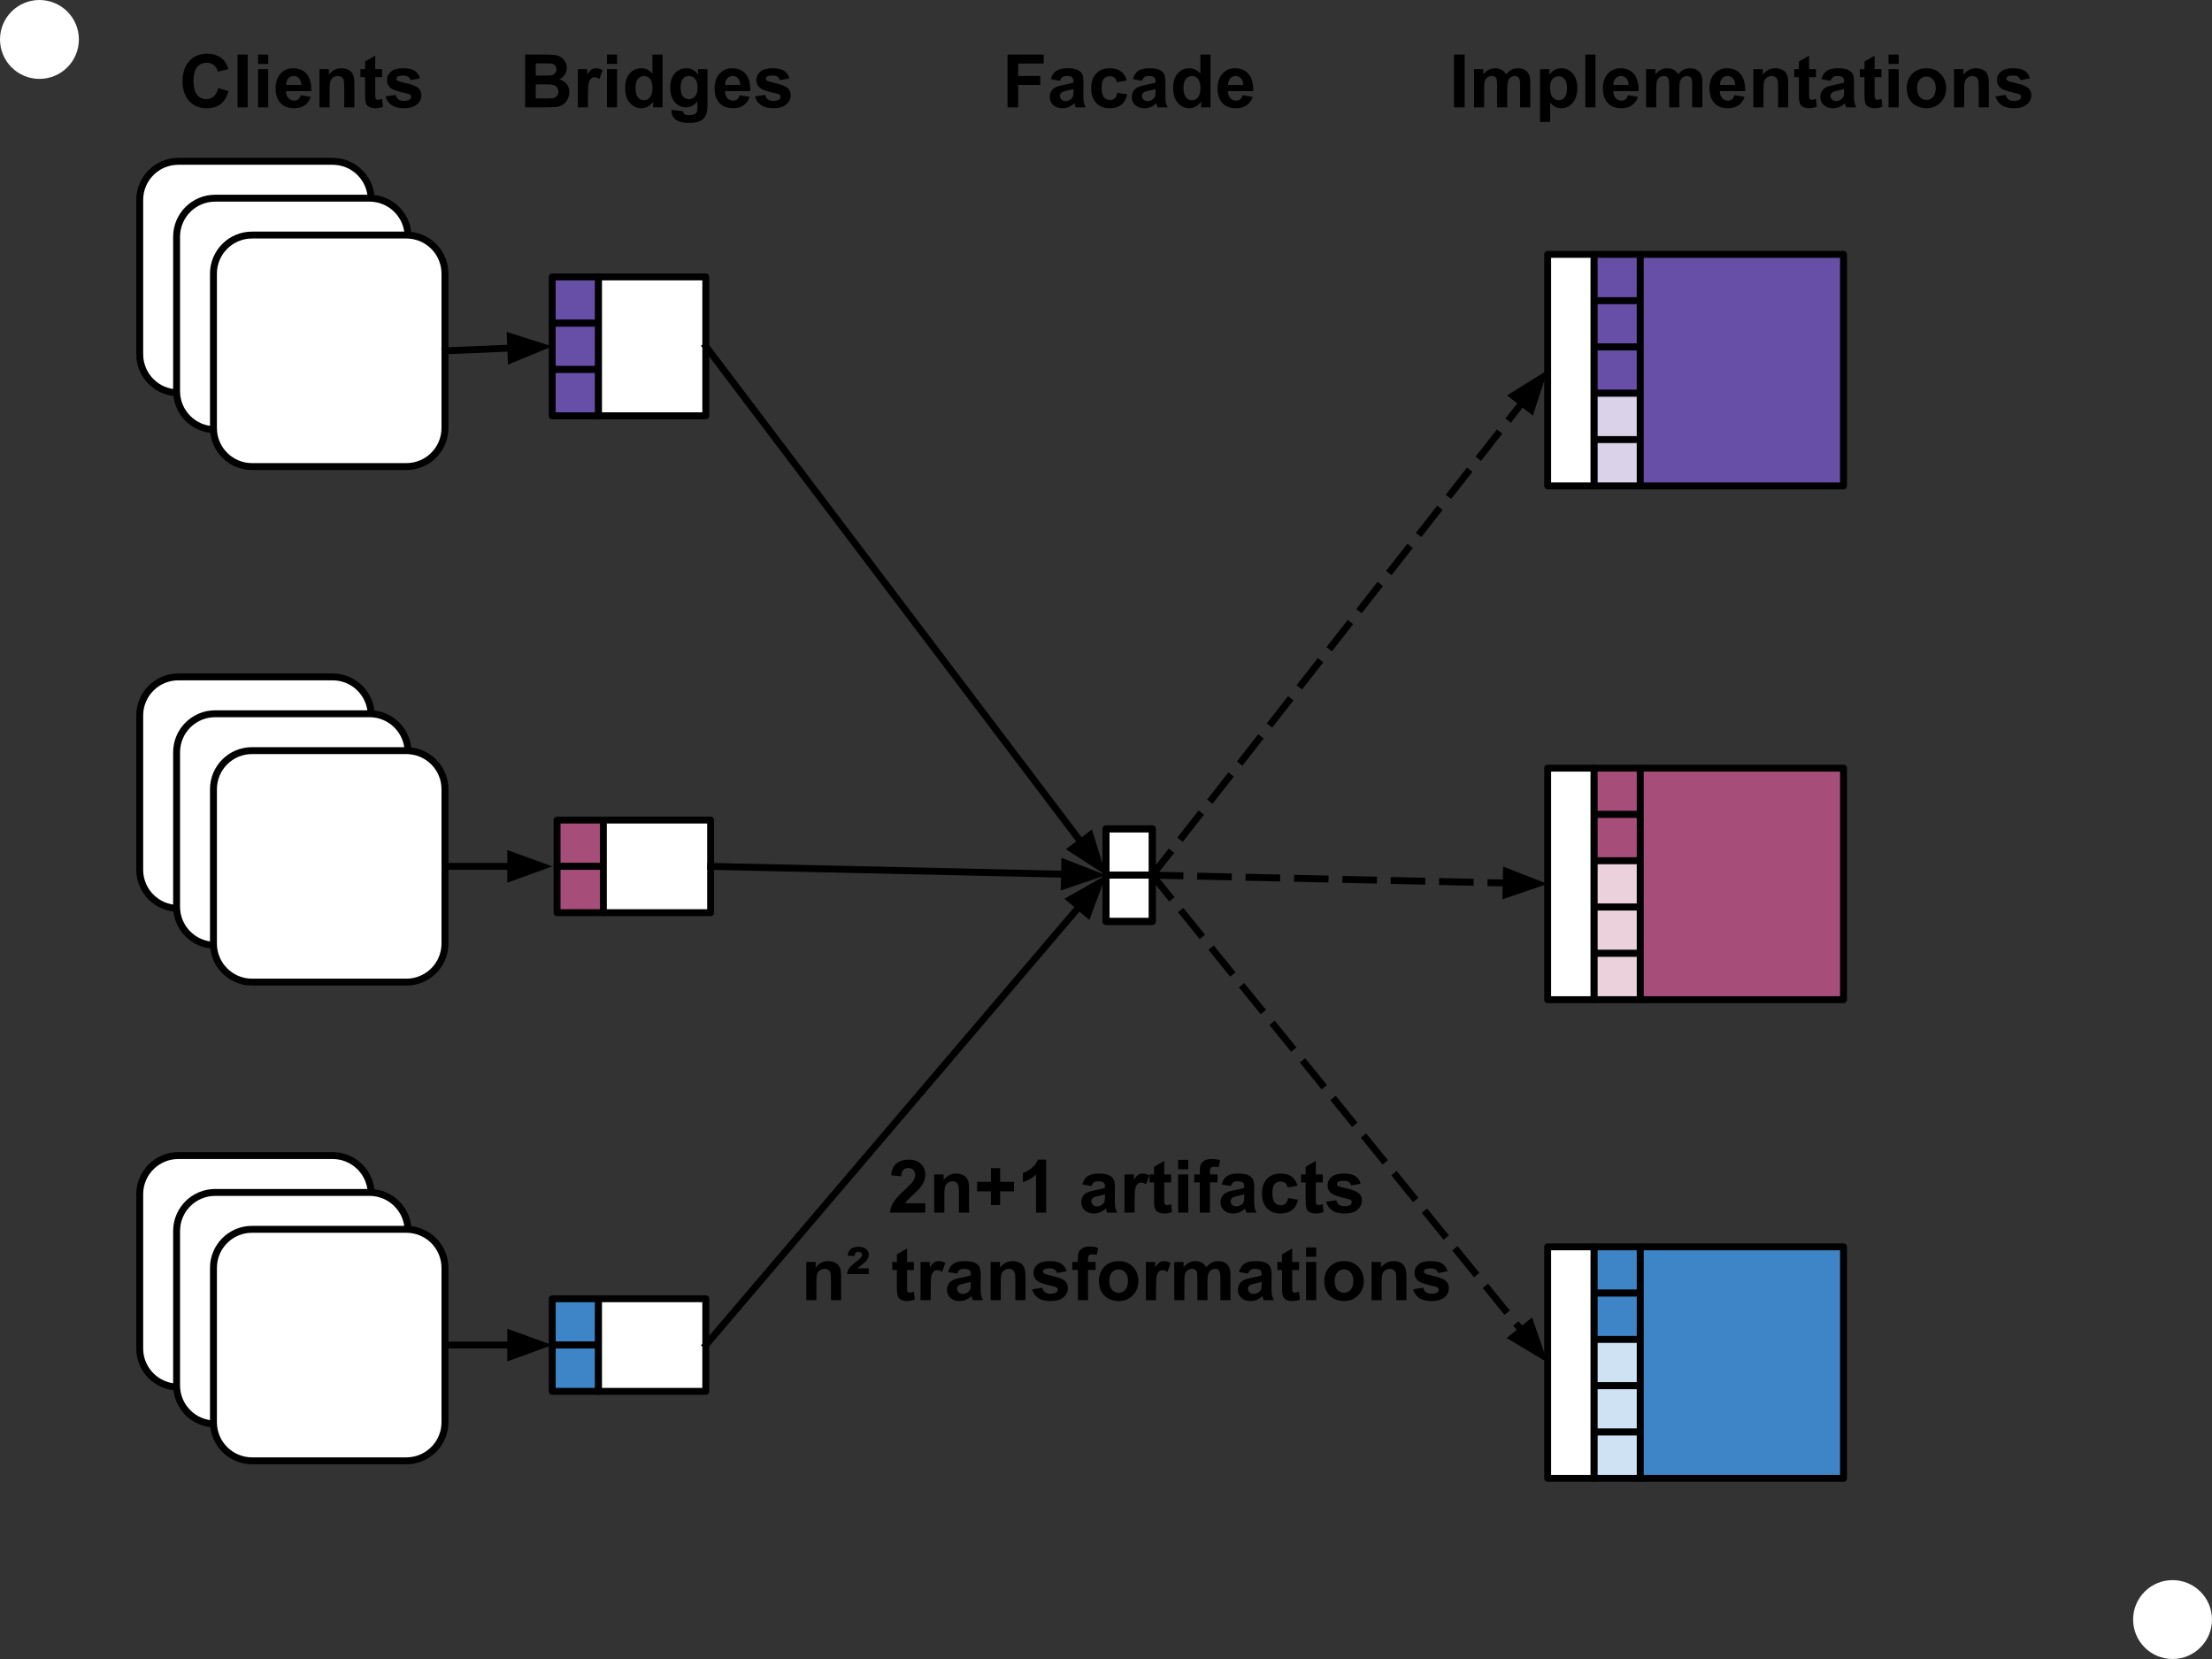 <svg version="1.1" viewBox="0.0 0.0 960.0 720.0" fill="none" stroke="none" stroke-linecap="square" stroke-miterlimit="10" xmlns:xlink="http://www.w3.org/1999/xlink" xmlns="http://www.w3.org/2000/svg"><rect x="0.0" y="0.0" width="960.0" height="720.0" fill="#333333" stroke="none"/><clipPath id="p.0"><path d="m0 0l960.0 0l0 720.0l-960.0 0l0 -720.0z" clip-rule="nonzero"/></clipPath><g clip-path="url(#p.0)"><path fill="#000000" fill-opacity="0.0" d="m0 0l960.0 0l0 720.0l-960.0 0z" fill-rule="evenodd"/><path fill="#ffffff" d="m60.639 86.759l0 0c0 -9.248 7.497 -16.746 16.746 -16.746l66.981 0l0 0c4.441 0 8.701 1.764 11.841 4.905c3.14 3.14 4.905 7.4 4.905 11.841l0 66.981c0 9.248 -7.497 16.746 -16.746 16.746l-66.981 0c-9.248 0 -16.746 -7.497 -16.746 -16.746z" fill-rule="evenodd"/><path stroke="#000000" stroke-width="3.0" stroke-linejoin="round" stroke-linecap="butt" d="m60.639 86.759l0 0c0 -9.248 7.497 -16.746 16.746 -16.746l66.981 0l0 0c4.441 0 8.701 1.764 11.841 4.905c3.14 3.14 4.905 7.4 4.905 11.841l0 66.981c0 9.248 -7.497 16.746 -16.746 16.746l-66.981 0c-9.248 0 -16.746 -7.497 -16.746 -16.746z" fill-rule="evenodd"/><path fill="#ffffff" d="m0 17.118l0 0c0 -9.454 7.664 -17.118 17.118 -17.118l0 0c4.54 0 8.894 1.804 12.104 5.014c3.21 3.21 5.014 7.564 5.014 12.104l0 0c0 9.454 -7.664 17.118 -17.118 17.118l0 0c-9.454 0 -17.118 -7.664 -17.118 -17.118z" fill-rule="evenodd"/><path fill="#ffffff" d="m925.764 702.882l0 0c0 -9.454 7.664 -17.118 17.118 -17.118l0 0c4.54 0 8.894 1.803 12.104 5.014c3.21 3.21 5.014 7.564 5.014 12.104l0 0c0 9.454 -7.664 17.118 -17.118 17.118l0 0c-9.454 0 -17.118 -7.664 -17.118 -17.118z" fill-rule="evenodd"/><path fill="#ffffff" d="m76.639 102.759l0 0c0 -9.248 7.497 -16.746 16.746 -16.746l66.981 0l0 0c4.441 0 8.701 1.764 11.841 4.905c3.14 3.14 4.905 7.4 4.905 11.841l0 66.981c0 9.248 -7.497 16.746 -16.746 16.746l-66.981 0c-9.248 0 -16.746 -7.497 -16.746 -16.746z" fill-rule="evenodd"/><path stroke="#000000" stroke-width="3.0" stroke-linejoin="round" stroke-linecap="butt" d="m76.639 102.759l0 0c0 -9.248 7.497 -16.746 16.746 -16.746l66.981 0l0 0c4.441 0 8.701 1.764 11.841 4.905c3.14 3.14 4.905 7.4 4.905 11.841l0 66.981c0 9.248 -7.497 16.746 -16.746 16.746l-66.981 0c-9.248 0 -16.746 -7.497 -16.746 -16.746z" fill-rule="evenodd"/><path fill="#ffffff" d="m92.639 118.759l0 0c0 -9.248 7.497 -16.746 16.746 -16.746l66.981 0l0 0c4.441 0 8.701 1.764 11.841 4.905c3.14 3.14 4.905 7.4 4.905 11.841l0 66.981c0 9.248 -7.497 16.746 -16.746 16.746l-66.981 0c-9.248 0 -16.746 -7.497 -16.746 -16.746z" fill-rule="evenodd"/><path stroke="#000000" stroke-width="3.0" stroke-linejoin="round" stroke-linecap="butt" d="m92.639 118.759l0 0c0 -9.248 7.497 -16.746 16.746 -16.746l66.981 0l0 0c4.441 0 8.701 1.764 11.841 4.905c3.14 3.14 4.905 7.4 4.905 11.841l0 66.981c0 9.248 -7.497 16.746 -16.746 16.746l-66.981 0c-9.248 0 -16.746 -7.497 -16.746 -16.746z" fill-rule="evenodd"/><path fill="#ffffff" d="m60.639 310.51l0 0c0 -9.248 7.497 -16.746 16.746 -16.746l66.981 0l0 0c4.441 0 8.701 1.764 11.841 4.905c3.14 3.14 4.905 7.4 4.905 11.841l0 66.981c0 9.248 -7.497 16.746 -16.746 16.746l-66.981 0c-9.248 0 -16.746 -7.497 -16.746 -16.746z" fill-rule="evenodd"/><path stroke="#000000" stroke-width="3.0" stroke-linejoin="round" stroke-linecap="butt" d="m60.639 310.51l0 0c0 -9.248 7.497 -16.746 16.746 -16.746l66.981 0l0 0c4.441 0 8.701 1.764 11.841 4.905c3.14 3.14 4.905 7.4 4.905 11.841l0 66.981c0 9.248 -7.497 16.746 -16.746 16.746l-66.981 0c-9.248 0 -16.746 -7.497 -16.746 -16.746z" fill-rule="evenodd"/><path fill="#ffffff" d="m76.639 326.51l0 0c0 -9.248 7.497 -16.746 16.746 -16.746l66.981 0l0 0c4.441 0 8.701 1.764 11.841 4.905c3.14 3.14 4.905 7.4 4.905 11.841l0 66.981c0 9.248 -7.497 16.746 -16.746 16.746l-66.981 0c-9.248 0 -16.746 -7.497 -16.746 -16.746z" fill-rule="evenodd"/><path stroke="#000000" stroke-width="3.0" stroke-linejoin="round" stroke-linecap="butt" d="m76.639 326.51l0 0c0 -9.248 7.497 -16.746 16.746 -16.746l66.981 0l0 0c4.441 0 8.701 1.764 11.841 4.905c3.14 3.14 4.905 7.4 4.905 11.841l0 66.981c0 9.248 -7.497 16.746 -16.746 16.746l-66.981 0c-9.248 0 -16.746 -7.497 -16.746 -16.746z" fill-rule="evenodd"/><path fill="#ffffff" d="m92.639 342.51l0 0c0 -9.248 7.497 -16.746 16.746 -16.746l66.981 0l0 0c4.441 0 8.701 1.764 11.841 4.905c3.14 3.14 4.905 7.4 4.905 11.841l0 66.981c0 9.248 -7.497 16.746 -16.746 16.746l-66.981 0c-9.248 0 -16.746 -7.497 -16.746 -16.746z" fill-rule="evenodd"/><path stroke="#000000" stroke-width="3.0" stroke-linejoin="round" stroke-linecap="butt" d="m92.639 342.51l0 0c0 -9.248 7.497 -16.746 16.746 -16.746l66.981 0l0 0c4.441 0 8.701 1.764 11.841 4.905c3.14 3.14 4.905 7.4 4.905 11.841l0 66.981c0 9.248 -7.497 16.746 -16.746 16.746l-66.981 0c-9.248 0 -16.746 -7.497 -16.746 -16.746z" fill-rule="evenodd"/><path fill="#ffffff" d="m60.639 518.26l0 0c0 -9.248 7.497 -16.746 16.746 -16.746l66.981 0l0 0c4.441 0 8.701 1.764 11.841 4.905c3.14 3.14 4.905 7.4 4.905 11.841l0 66.981c0 9.248 -7.497 16.746 -16.746 16.746l-66.981 0c-9.248 0 -16.746 -7.497 -16.746 -16.746z" fill-rule="evenodd"/><path stroke="#000000" stroke-width="3.0" stroke-linejoin="round" stroke-linecap="butt" d="m60.639 518.26l0 0c0 -9.248 7.497 -16.746 16.746 -16.746l66.981 0l0 0c4.441 0 8.701 1.764 11.841 4.905c3.14 3.14 4.905 7.4 4.905 11.841l0 66.981c0 9.248 -7.497 16.746 -16.746 16.746l-66.981 0c-9.248 0 -16.746 -7.497 -16.746 -16.746z" fill-rule="evenodd"/><path fill="#ffffff" d="m76.639 534.26l0 0c0 -9.248 7.497 -16.746 16.746 -16.746l66.981 0l0 0c4.441 0 8.701 1.764 11.841 4.905c3.14 3.14 4.905 7.4 4.905 11.841l0 66.981c0 9.248 -7.497 16.746 -16.746 16.746l-66.981 0c-9.248 0 -16.746 -7.497 -16.746 -16.746z" fill-rule="evenodd"/><path stroke="#000000" stroke-width="3.0" stroke-linejoin="round" stroke-linecap="butt" d="m76.639 534.26l0 0c0 -9.248 7.497 -16.746 16.746 -16.746l66.981 0l0 0c4.441 0 8.701 1.764 11.841 4.905c3.14 3.14 4.905 7.4 4.905 11.841l0 66.981c0 9.248 -7.497 16.746 -16.746 16.746l-66.981 0c-9.248 0 -16.746 -7.497 -16.746 -16.746z" fill-rule="evenodd"/><path fill="#ffffff" d="m92.639 550.26l0 0c0 -9.248 7.497 -16.746 16.746 -16.746l66.981 0l0 0c4.441 0 8.701 1.764 11.841 4.905c3.14 3.14 4.905 7.4 4.905 11.841l0 66.981c0 9.248 -7.497 16.746 -16.746 16.746l-66.981 0c-9.248 0 -16.746 -7.497 -16.746 -16.746z" fill-rule="evenodd"/><path stroke="#000000" stroke-width="3.0" stroke-linejoin="round" stroke-linecap="butt" d="m92.639 550.26l0 0c0 -9.248 7.497 -16.746 16.746 -16.746l66.981 0l0 0c4.441 0 8.701 1.764 11.841 4.905c3.14 3.14 4.905 7.4 4.905 11.841l0 66.981c0 9.248 -7.497 16.746 -16.746 16.746l-66.981 0c-9.248 0 -16.746 -7.497 -16.746 -16.746z" fill-rule="evenodd"/><path fill="#3d85c6" d="m239.664 563.656l20.094 0l0 20.094l-20.094 0z" fill-rule="evenodd"/><path stroke="#000000" stroke-width="3.0" stroke-linejoin="round" stroke-linecap="butt" d="m239.664 563.656l20.094 0l0 20.094l-20.094 0z" fill-rule="evenodd"/><path fill="#3d85c6" d="m239.664 583.751l20.094 0l0 20.094l-20.094 0z" fill-rule="evenodd"/><path stroke="#000000" stroke-width="3.0" stroke-linejoin="round" stroke-linecap="butt" d="m239.664 583.751l20.094 0l0 20.094l-20.094 0z" fill-rule="evenodd"/><path fill="#ffffff" d="m259.759 563.656l46.551 0l0 40.189l-46.551 0z" fill-rule="evenodd"/><path stroke="#000000" stroke-width="3.0" stroke-linejoin="round" stroke-linecap="butt" d="m259.759 563.656l46.551 0l0 40.189l-46.551 0z" fill-rule="evenodd"/><path fill="#674ea7" d="m239.664 120.171l20.094 0l0 20.094l-20.094 0z" fill-rule="evenodd"/><path stroke="#000000" stroke-width="3.0" stroke-linejoin="round" stroke-linecap="butt" d="m239.664 120.171l20.094 0l0 20.094l-20.094 0z" fill-rule="evenodd"/><path fill="#674ea7" d="m239.664 140.265l20.094 0l0 20.094l-20.094 0z" fill-rule="evenodd"/><path stroke="#000000" stroke-width="3.0" stroke-linejoin="round" stroke-linecap="butt" d="m239.664 140.265l20.094 0l0 20.094l-20.094 0z" fill-rule="evenodd"/><path fill="#674ea7" d="m239.664 160.36l20.094 0l0 20.094l-20.094 0z" fill-rule="evenodd"/><path stroke="#000000" stroke-width="3.0" stroke-linejoin="round" stroke-linecap="butt" d="m239.664 160.36l20.094 0l0 20.094l-20.094 0z" fill-rule="evenodd"/><path fill="#ffffff" d="m259.759 120.171l46.551 0l0 60.283l-46.551 0z" fill-rule="evenodd"/><path stroke="#000000" stroke-width="3.0" stroke-linejoin="round" stroke-linecap="butt" d="m259.759 120.171l46.551 0l0 60.283l-46.551 0z" fill-rule="evenodd"/><path fill="#a64d79" d="m241.766 355.906l20.094 0l0 20.094l-20.094 0z" fill-rule="evenodd"/><path stroke="#000000" stroke-width="3.0" stroke-linejoin="round" stroke-linecap="butt" d="m241.766 355.906l20.094 0l0 20.094l-20.094 0z" fill-rule="evenodd"/><path fill="#a64d79" d="m241.766 376.0l20.094 0l0 20.094l-20.094 0z" fill-rule="evenodd"/><path stroke="#000000" stroke-width="3.0" stroke-linejoin="round" stroke-linecap="butt" d="m241.766 376.0l20.094 0l0 20.094l-20.094 0z" fill-rule="evenodd"/><path fill="#ffffff" d="m261.861 355.906l46.551 0l0 40.189l-46.551 0z" fill-rule="evenodd"/><path stroke="#000000" stroke-width="3.0" stroke-linejoin="round" stroke-linecap="butt" d="m261.861 355.906l46.551 0l0 40.189l-46.551 0z" fill-rule="evenodd"/><path fill="#000000" fill-opacity="0.0" d="m193.112 152.249l46.551 -1.921" fill-rule="evenodd"/><path stroke="#000000" stroke-width="3.0" stroke-linejoin="round" stroke-linecap="butt" d="m193.112 152.249l28.566 -1.179" fill-rule="evenodd"/><path fill="#000000" stroke="#000000" stroke-width="3.0" stroke-linecap="butt" d="m221.882 156.021l13.398 -5.512l-13.807 -4.39z" fill-rule="evenodd"/><path fill="#000000" fill-opacity="0.0" d="m193.112 376.0l46.551 0" fill-rule="evenodd"/><path stroke="#000000" stroke-width="3.0" stroke-linejoin="round" stroke-linecap="butt" d="m193.112 376.0l28.551 0" fill-rule="evenodd"/><path fill="#000000" stroke="#000000" stroke-width="3.0" stroke-linecap="butt" d="m221.663 380.955l13.614 -4.955l-13.614 -4.955z" fill-rule="evenodd"/><path fill="#000000" fill-opacity="0.0" d="m193.112 583.751l46.551 0" fill-rule="evenodd"/><path stroke="#000000" stroke-width="3.0" stroke-linejoin="round" stroke-linecap="butt" d="m193.112 583.751l28.551 0" fill-rule="evenodd"/><path fill="#000000" stroke="#000000" stroke-width="3.0" stroke-linecap="butt" d="m221.663 588.706l13.614 -4.955l-13.614 -4.955z" fill-rule="evenodd"/><path fill="#ffffff" d="m480.0 359.717l20.094 0l0 20.095l-20.094 0z" fill-rule="evenodd"/><path stroke="#000000" stroke-width="3.0" stroke-linejoin="round" stroke-linecap="butt" d="m480.0 359.717l20.094 0l0 20.095l-20.094 0z" fill-rule="evenodd"/><path fill="#ffffff" d="m480.0 379.811l20.094 0l0 20.094l-20.094 0z" fill-rule="evenodd"/><path stroke="#000000" stroke-width="3.0" stroke-linejoin="round" stroke-linecap="butt" d="m480.0 379.811l20.094 0l0 20.094l-20.094 0z" fill-rule="evenodd"/><path fill="#3d85c6" d="m691.777 541.129l20.094 0l0 20.094l-20.094 0z" fill-rule="evenodd"/><path stroke="#000000" stroke-width="3.0" stroke-linejoin="round" stroke-linecap="butt" d="m691.777 541.129l20.094 0l0 20.094l-20.094 0z" fill-rule="evenodd"/><path fill="#3d85c6" d="m691.777 561.223l20.094 0l0 20.094l-20.094 0z" fill-rule="evenodd"/><path stroke="#000000" stroke-width="3.0" stroke-linejoin="round" stroke-linecap="butt" d="m691.777 561.223l20.094 0l0 20.094l-20.094 0z" fill-rule="evenodd"/><path fill="#cfe2f3" d="m691.777 581.318l20.094 0l0 20.094l-20.094 0z" fill-rule="evenodd"/><path stroke="#000000" stroke-width="3.0" stroke-linejoin="round" stroke-linecap="butt" d="m691.777 581.318l20.094 0l0 20.094l-20.094 0z" fill-rule="evenodd"/><path fill="#cfe2f3" d="m691.777 601.412l20.094 0l0 20.095l-20.094 0z" fill-rule="evenodd"/><path stroke="#000000" stroke-width="3.0" stroke-linejoin="round" stroke-linecap="butt" d="m691.777 601.412l20.094 0l0 20.095l-20.094 0z" fill-rule="evenodd"/><path fill="#cfe2f3" d="m691.777 621.507l20.094 0l0 20.094l-20.094 0z" fill-rule="evenodd"/><path stroke="#000000" stroke-width="3.0" stroke-linejoin="round" stroke-linecap="butt" d="m691.777 621.507l20.094 0l0 20.094l-20.094 0z" fill-rule="evenodd"/><path fill="#3d85c6" d="m711.871 541.129l88.22 0l0 100.472l-88.22 0z" fill-rule="evenodd"/><path stroke="#000000" stroke-width="3.0" stroke-linejoin="round" stroke-linecap="butt" d="m711.871 541.129l88.22 0l0 100.472l-88.22 0z" fill-rule="evenodd"/><path fill="#674ea7" d="m691.774 110.399l20.094 0l0 20.094l-20.094 0z" fill-rule="evenodd"/><path stroke="#000000" stroke-width="3.0" stroke-linejoin="round" stroke-linecap="butt" d="m691.774 110.399l20.094 0l0 20.094l-20.094 0z" fill-rule="evenodd"/><path fill="#674ea7" d="m691.774 130.493l20.094 0l0 20.094l-20.094 0z" fill-rule="evenodd"/><path stroke="#000000" stroke-width="3.0" stroke-linejoin="round" stroke-linecap="butt" d="m691.774 130.493l20.094 0l0 20.094l-20.094 0z" fill-rule="evenodd"/><path fill="#674ea7" d="m691.774 150.588l20.094 0l0 20.094l-20.094 0z" fill-rule="evenodd"/><path stroke="#000000" stroke-width="3.0" stroke-linejoin="round" stroke-linecap="butt" d="m691.774 150.588l20.094 0l0 20.094l-20.094 0z" fill-rule="evenodd"/><path fill="#d9d2e9" d="m691.774 170.682l20.094 0l0 20.094l-20.094 0z" fill-rule="evenodd"/><path stroke="#000000" stroke-width="3.0" stroke-linejoin="round" stroke-linecap="butt" d="m691.774 170.682l20.094 0l0 20.094l-20.094 0z" fill-rule="evenodd"/><path fill="#d9d2e9" d="m691.774 190.777l20.094 0l0 20.094l-20.094 0z" fill-rule="evenodd"/><path stroke="#000000" stroke-width="3.0" stroke-linejoin="round" stroke-linecap="butt" d="m691.774 190.777l20.094 0l0 20.094l-20.094 0z" fill-rule="evenodd"/><path fill="#674ea7" d="m711.869 110.399l88.22 0l0 100.472l-88.22 0z" fill-rule="evenodd"/><path stroke="#000000" stroke-width="3.0" stroke-linejoin="round" stroke-linecap="butt" d="m711.869 110.399l88.22 0l0 100.472l-88.22 0z" fill-rule="evenodd"/><path fill="#a64d79" d="m691.777 333.378l20.094 0l0 20.094l-20.094 0z" fill-rule="evenodd"/><path stroke="#000000" stroke-width="3.0" stroke-linejoin="round" stroke-linecap="butt" d="m691.777 333.378l20.094 0l0 20.094l-20.094 0z" fill-rule="evenodd"/><path fill="#a64d79" d="m691.777 353.472l20.094 0l0 20.094l-20.094 0z" fill-rule="evenodd"/><path stroke="#000000" stroke-width="3.0" stroke-linejoin="round" stroke-linecap="butt" d="m691.777 353.472l20.094 0l0 20.094l-20.094 0z" fill-rule="evenodd"/><path fill="#ead1dc" d="m691.777 373.567l20.094 0l0 20.094l-20.094 0z" fill-rule="evenodd"/><path stroke="#000000" stroke-width="3.0" stroke-linejoin="round" stroke-linecap="butt" d="m691.777 373.567l20.094 0l0 20.094l-20.094 0z" fill-rule="evenodd"/><path fill="#ead1dc" d="m691.777 393.661l20.094 0l0 20.095l-20.094 0z" fill-rule="evenodd"/><path stroke="#000000" stroke-width="3.0" stroke-linejoin="round" stroke-linecap="butt" d="m691.777 393.661l20.094 0l0 20.095l-20.094 0z" fill-rule="evenodd"/><path fill="#ead1dc" d="m691.777 413.756l20.094 0l0 20.094l-20.094 0z" fill-rule="evenodd"/><path stroke="#000000" stroke-width="3.0" stroke-linejoin="round" stroke-linecap="butt" d="m691.777 413.756l20.094 0l0 20.094l-20.094 0z" fill-rule="evenodd"/><path fill="#a64d79" d="m711.871 333.378l88.22 0l0 100.472l-88.22 0z" fill-rule="evenodd"/><path stroke="#000000" stroke-width="3.0" stroke-linejoin="round" stroke-linecap="butt" d="m711.871 333.378l88.22 0l0 100.472l-88.22 0z" fill-rule="evenodd"/><path fill="#ffffff" d="m671.682 333.378l20.094 0l0 100.472l-20.094 0z" fill-rule="evenodd"/><path stroke="#000000" stroke-width="3.0" stroke-linejoin="round" stroke-linecap="butt" d="m671.682 333.378l20.094 0l0 100.472l-20.094 0z" fill-rule="evenodd"/><path fill="#ffffff" d="m671.682 110.399l20.094 0l0 100.472l-20.094 0z" fill-rule="evenodd"/><path stroke="#000000" stroke-width="3.0" stroke-linejoin="round" stroke-linecap="butt" d="m671.682 110.399l20.094 0l0 100.472l-20.094 0z" fill-rule="evenodd"/><path fill="#ffffff" d="m671.682 541.129l20.094 0l0 100.472l-20.094 0z" fill-rule="evenodd"/><path stroke="#000000" stroke-width="3.0" stroke-linejoin="round" stroke-linecap="butt" d="m671.682 541.129l20.094 0l0 100.472l-20.094 0z" fill-rule="evenodd"/><path fill="#000000" fill-opacity="0.0" d="m480.0 359.717l20.094 0l0 40.189l-20.094 0z" fill-rule="evenodd"/><path stroke="#000000" stroke-width="3.0" stroke-linejoin="round" stroke-linecap="butt" d="m480.0 359.717l20.094 0l0 40.189l-20.094 0z" fill-rule="evenodd"/><path fill="#000000" fill-opacity="0.0" d="m500.094 379.811l171.591 -219.181" fill-rule="evenodd"/><path stroke="#000000" stroke-width="3.0" stroke-linejoin="round" stroke-linecap="butt" stroke-dasharray="12.0,9.0" d="m500.094 379.811l160.495 -205.008" fill-rule="evenodd"/><path fill="#000000" stroke="#000000" stroke-width="3.0" stroke-linecap="butt" d="m664.491 177.858l4.491 -13.775l-12.294 7.665z" fill-rule="evenodd"/><path fill="#000000" fill-opacity="0.0" d="m500.094 379.811l171.591 3.811" fill-rule="evenodd"/><path stroke="#000000" stroke-width="3.0" stroke-linejoin="round" stroke-linecap="butt" stroke-dasharray="12.0,9.0" d="m500.094 379.811l153.595 3.411" fill-rule="evenodd"/><path fill="#000000" stroke="#000000" stroke-width="3.0" stroke-linecap="butt" d="m653.579 388.176l13.721 -4.652l-13.501 -5.256z" fill-rule="evenodd"/><path fill="#000000" fill-opacity="0.0" d="m500.094 379.811l171.591 211.559" fill-rule="evenodd"/><path stroke="#000000" stroke-width="3.0" stroke-linejoin="round" stroke-linecap="butt" stroke-dasharray="12.0,9.0" d="m500.094 379.811l160.252 197.579" fill-rule="evenodd"/><path fill="#000000" stroke="#000000" stroke-width="3.0" stroke-linecap="butt" d="m656.498 580.512l12.424 7.452l-4.728 -13.695z" fill-rule="evenodd"/><path fill="#000000" fill-opacity="0.0" d="m306.31 150.312l173.701 229.512" fill-rule="evenodd"/><path stroke="#000000" stroke-width="3.0" stroke-linejoin="round" stroke-linecap="butt" d="m306.31 150.312l162.838 215.159" fill-rule="evenodd"/><path fill="#000000" stroke="#000000" stroke-width="3.0" stroke-linecap="butt" d="m465.197 368.462l12.167 7.865l-4.265 -13.846z" fill-rule="evenodd"/><path fill="#000000" fill-opacity="0.0" d="m308.409 376.0l171.591 3.811" fill-rule="evenodd"/><path stroke="#000000" stroke-width="3.0" stroke-linejoin="round" stroke-linecap="butt" d="m308.409 376.0l153.595 3.411" fill-rule="evenodd"/><path fill="#000000" stroke="#000000" stroke-width="3.0" stroke-linecap="butt" d="m461.894 384.365l13.721 -4.652l-13.501 -5.256z" fill-rule="evenodd"/><path fill="#000000" fill-opacity="0.0" d="m306.31 583.751l173.701 -203.937" fill-rule="evenodd"/><path stroke="#000000" stroke-width="3.0" stroke-linejoin="round" stroke-linecap="butt" d="m306.31 583.751l162.029 -190.234" fill-rule="evenodd"/><path fill="#000000" stroke="#000000" stroke-width="3.0" stroke-linecap="butt" d="m472.111 396.73l5.055 -13.577l-12.6 7.151z" fill-rule="evenodd"/><path fill="#000000" fill-opacity="0.0" d="m60.64 14.777l140.819 0l0 40.189l-140.819 0z" fill-rule="evenodd"/><path fill="#000000" d="m94.691 38.17l4.484 1.422q-1.031 3.75 -3.438 5.578q-2.391 1.812 -6.078 1.812q-4.562 0 -7.5 -3.109q-2.938 -3.125 -2.938 -8.531q0 -5.719 2.953 -8.875q2.953 -3.172 7.766 -3.172q4.203 0 6.828 2.484q1.562 1.469 2.344 4.219l-4.578 1.094q-0.406 -1.781 -1.703 -2.812q-1.281 -1.031 -3.125 -1.031q-2.547 0 -4.141 1.828q-1.578 1.828 -1.578 5.922q0 4.344 1.562 6.188q1.562 1.844 4.062 1.844q1.844 0 3.172 -1.172q1.328 -1.172 1.906 -3.688zm8.422 8.422l0 -22.906l4.391 0l0 22.906l-4.391 0zm8.891 -18.844l0 -4.062l4.391 0l0 4.062l-4.391 0zm0 18.844l0 -16.594l4.391 0l0 16.594l-4.391 0zm18.5 -5.281l4.375 0.734q-0.844 2.406 -2.672 3.672q-1.812 1.25 -4.547 1.25q-4.328 0 -6.406 -2.828q-1.641 -2.266 -1.641 -5.719q0 -4.125 2.156 -6.453q2.156 -2.344 5.453 -2.344q3.703 0 5.844 2.453q2.141 2.438 2.047 7.484l-11 0q0.047 1.953 1.062 3.047q1.016 1.078 2.531 1.078q1.031 0 1.734 -0.562q0.703 -0.562 1.062 -1.812zm0.25 -4.438q-0.047 -1.906 -0.984 -2.891q-0.938 -1.0 -2.281 -1.0q-1.438 0 -2.375 1.047q-0.938 1.047 -0.922 2.844l6.563 0zm23.031 9.719l-4.391 0l0 -8.469q0 -2.688 -0.281 -3.469q-0.281 -0.797 -0.922 -1.234q-0.625 -0.438 -1.516 -0.438q-1.141 0 -2.047 0.625q-0.906 0.625 -1.25 1.656q-0.328 1.031 -0.328 3.812l0 7.516l-4.391 0l0 -16.594l4.078 0l0 2.437q2.172 -2.812 5.469 -2.812q1.453 0 2.656 0.531q1.203 0.516 1.812 1.328q0.625 0.812 0.859 1.844q0.25 1.031 0.25 2.953l0 10.312zm12.062 -16.594l0 3.5l-3.0 0l0 6.688q0 2.031 0.078 2.375q0.094 0.328 0.391 0.547q0.312 0.219 0.75 0.219q0.609 0 1.766 -0.422l0.375 3.406q-1.531 0.656 -3.469 0.656q-1.188 0 -2.141 -0.391q-0.953 -0.406 -1.406 -1.031q-0.438 -0.641 -0.609 -1.719q-0.141 -0.766 -0.141 -3.094l0 -7.234l-2.016 0l0 -3.5l2.016 0l0 -3.297l4.406 -2.562l0 5.859l3.0 0zm1.5 11.859l4.406 -0.672q0.281 1.281 1.141 1.953q0.859 0.656 2.406 0.656q1.703 0 2.562 -0.625q0.578 -0.438 0.578 -1.172q0 -0.5 -0.312 -0.828q-0.328 -0.312 -1.469 -0.578q-5.312 -1.172 -6.734 -2.141q-1.969 -1.344 -1.969 -3.734q0 -2.156 1.703 -3.625q1.703 -1.469 5.281 -1.469q3.406 0 5.062 1.109q1.656 1.109 2.281 3.281l-4.141 0.766q-0.266 -0.969 -1.016 -1.484q-0.734 -0.516 -2.109 -0.516q-1.734 0 -2.484 0.484q-0.5 0.344 -0.5 0.891q0 0.469 0.438 0.797q0.594 0.438 4.094 1.234q3.516 0.797 4.906 1.953q1.375 1.172 1.375 3.266q0 2.281 -1.906 3.922q-1.906 1.641 -5.641 1.641q-3.391 0 -5.375 -1.375q-1.969 -1.375 -2.578 -3.734z" fill-rule="nonzero"/><path fill="#000000" fill-opacity="0.0" d="m214.727 14.777l140.819 0l0 40.189l-140.819 0z" fill-rule="evenodd"/><path fill="#000000" d="m227.91 23.685l9.156 0q2.719 0 4.047 0.234q1.344 0.219 2.391 0.938q1.062 0.719 1.766 1.922q0.703 1.188 0.703 2.672q0 1.609 -0.875 2.953q-0.859 1.344 -2.344 2.016q2.094 0.609 3.219 2.078q1.125 1.469 1.125 3.453q0 1.562 -0.734 3.047q-0.719 1.469 -1.984 2.359q-1.25 0.875 -3.094 1.078q-1.156 0.125 -5.578 0.156l-7.797 0l0 -22.906zm4.625 3.812l0 5.297l3.031 0q2.703 0 3.359 -0.078q1.188 -0.141 1.859 -0.812q0.688 -0.688 0.688 -1.797q0 -1.062 -0.594 -1.719q-0.578 -0.672 -1.734 -0.812q-0.688 -0.078 -3.953 -0.078l-2.656 0zm0 9.109l0 6.125l4.281 0q2.5 0 3.172 -0.141q1.031 -0.188 1.672 -0.906q0.656 -0.734 0.656 -1.953q0 -1.031 -0.5 -1.75q-0.5 -0.719 -1.453 -1.047q-0.938 -0.328 -4.094 -0.328l-3.734 0zm22.641 9.984l-4.391 0l0 -16.594l4.078 0l0 2.359q1.047 -1.672 1.875 -2.203q0.844 -0.531 1.906 -0.531q1.5 0 2.891 0.828l-1.359 3.828q-1.109 -0.719 -2.062 -0.719q-0.922 0 -1.562 0.516q-0.641 0.5 -1.016 1.828q-0.359 1.328 -0.359 5.562l0 5.125zm8.25 -18.844l0 -4.062l4.391 0l0 4.062l-4.391 0zm0 18.844l0 -16.594l4.391 0l0 16.594l-4.391 0zm24.109 0l-4.078 0l0 -2.438q-1.016 1.422 -2.406 2.125q-1.375 0.688 -2.781 0.688q-2.859 0 -4.906 -2.297q-2.031 -2.312 -2.031 -6.438q0 -4.219 1.984 -6.406q1.984 -2.203 5.016 -2.203q2.781 0 4.812 2.312l0 -8.25l4.391 0l0 22.906zm-11.719 -8.656q0 2.656 0.734 3.844q1.062 1.719 2.969 1.719q1.516 0 2.578 -1.281q1.062 -1.297 1.062 -3.859q0 -2.859 -1.031 -4.109q-1.031 -1.266 -2.641 -1.266q-1.562 0 -2.625 1.25q-1.047 1.234 -1.047 3.703zm15.641 9.75l5.016 0.609q0.125 0.875 0.578 1.203q0.625 0.469 1.969 0.469q1.719 0 2.578 -0.516q0.578 -0.344 0.875 -1.109q0.203 -0.547 0.203 -2.016l0 -2.422q-1.969 2.688 -4.969 2.688q-3.344 0 -5.297 -2.828q-1.531 -2.234 -1.531 -5.562q0 -4.172 2.0 -6.375q2.016 -2.203 5.0 -2.203q3.078 0 5.078 2.703l0 -2.328l4.109 0l0 14.891q0 2.938 -0.484 4.391q-0.484 1.453 -1.359 2.281q-0.875 0.828 -2.344 1.297q-1.453 0.469 -3.688 0.469q-4.219 0 -5.984 -1.453q-1.766 -1.438 -1.766 -3.656q0 -0.219 0.016 -0.531zm3.922 -9.734q0 2.641 1.016 3.875q1.031 1.219 2.531 1.219q1.609 0 2.719 -1.25q1.109 -1.266 1.109 -3.734q0 -2.578 -1.062 -3.828q-1.062 -1.25 -2.688 -1.25q-1.578 0 -2.609 1.234q-1.016 1.219 -1.016 3.734zm25.641 3.359l4.375 0.734q-0.844 2.406 -2.672 3.672q-1.812 1.25 -4.547 1.25q-4.328 0 -6.406 -2.828q-1.641 -2.266 -1.641 -5.719q0 -4.125 2.156 -6.453q2.156 -2.344 5.453 -2.344q3.703 0 5.844 2.453q2.141 2.438 2.047 7.484l-11.0 0q0.047 1.953 1.062 3.047q1.016 1.078 2.531 1.078q1.031 0 1.734 -0.562q0.703 -0.562 1.062 -1.812zm0.25 -4.438q-0.047 -1.906 -0.984 -2.891q-0.938 -1.0 -2.281 -1.0q-1.438 0 -2.375 1.047q-0.938 1.047 -0.922 2.844l6.562 0zm6.391 4.984l4.406 -0.672q0.281 1.281 1.141 1.953q0.859 0.656 2.406 0.656q1.703 0 2.562 -0.625q0.578 -0.438 0.578 -1.172q0 -0.5 -0.312 -0.828q-0.328 -0.312 -1.469 -0.578q-5.312 -1.172 -6.734 -2.141q-1.969 -1.344 -1.969 -3.734q0 -2.156 1.703 -3.625q1.703 -1.469 5.281 -1.469q3.406 0 5.062 1.109q1.656 1.109 2.281 3.281l-4.141 0.766q-0.266 -0.969 -1.016 -1.484q-0.734 -0.516 -2.109 -0.516q-1.734 0 -2.484 0.484q-0.5 0.344 -0.5 0.891q0 0.469 0.438 0.797q0.594 0.438 4.094 1.234q3.516 0.797 4.906 1.953q1.375 1.172 1.375 3.266q0 2.281 -1.906 3.922q-1.906 1.641 -5.641 1.641q-3.391 0 -5.375 -1.375q-1.969 -1.375 -2.578 -3.734z" fill-rule="nonzero"/><path fill="#000000" fill-opacity="0.0" d="m419.638 14.777l140.819 0l0 40.189l-140.819 0z" fill-rule="evenodd"/><path fill="#000000" d="m437.266 46.591l0 -22.906l15.703 0l0 3.875l-11.078 0l0 5.422l9.562 0l0 3.875l-9.562 0l0 9.734l-4.625 0zm22.766 -11.531l-3.984 -0.719q0.672 -2.406 2.312 -3.562q1.641 -1.156 4.875 -1.156q2.938 0 4.375 0.703q1.438 0.688 2.016 1.766q0.594 1.062 0.594 3.922l-0.047 5.125q0 2.188 0.203 3.234q0.219 1.031 0.797 2.219l-4.344 0q-0.172 -0.438 -0.422 -1.297q-0.109 -0.391 -0.156 -0.516q-1.125 1.094 -2.406 1.641q-1.281 0.547 -2.734 0.547q-2.562 0 -4.047 -1.391q-1.469 -1.391 -1.469 -3.516q0 -1.406 0.672 -2.5q0.672 -1.109 1.875 -1.688q1.219 -0.594 3.5 -1.031q3.078 -0.578 4.266 -1.078l0 -0.438q0 -1.266 -0.625 -1.797q-0.625 -0.547 -2.359 -0.547q-1.172 0 -1.828 0.469q-0.656 0.453 -1.062 1.609zm5.875 3.562q-0.844 0.281 -2.672 0.672q-1.828 0.391 -2.391 0.766q-0.859 0.609 -0.859 1.547q0 0.922 0.688 1.594q0.688 0.672 1.75 0.672q1.188 0 2.266 -0.781q0.797 -0.594 1.047 -1.453q0.172 -0.562 0.172 -2.141l0 -0.875zm23.109 -3.719l-4.328 0.781q-0.219 -1.297 -1.0 -1.953q-0.766 -0.656 -2.0 -0.656q-1.641 0 -2.625 1.141q-0.969 1.125 -0.969 3.781q0 2.953 0.984 4.172q1.0 1.219 2.672 1.219q1.25 0 2.047 -0.703q0.797 -0.719 1.125 -2.453l4.312 0.734q-0.672 2.969 -2.578 4.484q-1.906 1.516 -5.109 1.516q-3.641 0 -5.812 -2.297q-2.156 -2.297 -2.156 -6.359q0 -4.109 2.172 -6.391q2.172 -2.297 5.875 -2.297q3.031 0 4.812 1.312q1.797 1.297 2.578 3.969zm6.609 0.156l-3.984 -0.719q0.672 -2.406 2.312 -3.562q1.641 -1.156 4.875 -1.156q2.938 0 4.375 0.703q1.438 0.688 2.016 1.766q0.594 1.062 0.594 3.922l-0.047 5.125q0 2.188 0.203 3.234q0.219 1.031 0.797 2.219l-4.344 0q-0.172 -0.438 -0.422 -1.297q-0.109 -0.391 -0.156 -0.516q-1.125 1.094 -2.406 1.641q-1.281 0.547 -2.734 0.547q-2.562 0 -4.047 -1.391q-1.469 -1.391 -1.469 -3.516q0 -1.406 0.672 -2.5q0.672 -1.109 1.875 -1.688q1.219 -0.594 3.5 -1.031q3.078 -0.578 4.266 -1.078l0 -0.438q0 -1.266 -0.625 -1.797q-0.625 -0.547 -2.359 -0.547q-1.172 0 -1.828 0.469q-0.656 0.453 -1.062 1.609zm5.875 3.562q-0.844 0.281 -2.672 0.672q-1.828 0.391 -2.391 0.766q-0.859 0.609 -0.859 1.547q0 0.922 0.688 1.594q0.688 0.672 1.75 0.672q1.188 0 2.266 -0.781q0.797 -0.594 1.047 -1.453q0.172 -0.562 0.172 -2.141l0 -0.875zm23.859 7.969l-4.078 0l0 -2.438q-1.016 1.422 -2.406 2.125q-1.375 0.688 -2.781 0.688q-2.859 0 -4.906 -2.297q-2.031 -2.312 -2.031 -6.438q0 -4.219 1.984 -6.406q1.984 -2.203 5.016 -2.203q2.781 0 4.812 2.312l0 -8.25l4.391 0l0 22.906zm-11.719 -8.656q0 2.656 0.734 3.844q1.062 1.719 2.969 1.719q1.516 0 2.578 -1.281q1.062 -1.297 1.062 -3.859q0 -2.859 -1.031 -4.109q-1.031 -1.266 -2.641 -1.266q-1.562 0 -2.625 1.25q-1.047 1.234 -1.047 3.703zm25.656 3.375l4.375 0.734q-0.844 2.406 -2.672 3.672q-1.812 1.25 -4.547 1.25q-4.328 0 -6.406 -2.828q-1.641 -2.266 -1.641 -5.719q0 -4.125 2.156 -6.453q2.156 -2.344 5.453 -2.344q3.703 0 5.844 2.453q2.141 2.438 2.047 7.484l-11.0 0q0.047 1.953 1.062 3.047q1.016 1.078 2.531 1.078q1.031 0 1.734 -0.562q0.703 -0.562 1.062 -1.812zm0.25 -4.438q-0.047 -1.906 -0.984 -2.891q-0.938 -1.0 -2.281 -1.0q-1.438 0 -2.375 1.047q-0.938 1.047 -0.922 2.844l6.562 0z" fill-rule="nonzero"/><path fill="#000000" fill-opacity="0.0" d="m613.651 14.777l284.661 0l0 40.189l-284.661 0z" fill-rule="evenodd"/><path fill="#000000" d="m631.036 46.591l0 -22.906l4.625 0l0 22.906l-4.625 0zm8.672 -16.594l4.047 0l0 2.266q2.172 -2.641 5.172 -2.641q1.594 0 2.766 0.656q1.172 0.656 1.922 1.984q1.094 -1.328 2.359 -1.984q1.266 -0.656 2.703 -0.656q1.828 0 3.094 0.75q1.266 0.734 1.891 2.172q0.453 1.062 0.453 3.438l0 10.609l-4.391 0l0 -9.484q0 -2.469 -0.453 -3.188q-0.609 -0.938 -1.875 -0.938q-0.922 0 -1.734 0.562q-0.812 0.562 -1.172 1.656q-0.359 1.078 -0.359 3.422l0 7.969l-4.391 0l0 -9.094q0 -2.422 -0.234 -3.125q-0.234 -0.703 -0.734 -1.047q-0.484 -0.344 -1.328 -0.344q-1.016 0 -1.828 0.547q-0.812 0.547 -1.172 1.578q-0.344 1.031 -0.344 3.422l0 8.062l-4.391 0l0 -16.594zm28.656 0l4.094 0l0 2.437q0.797 -1.25 2.156 -2.031q1.359 -0.781 3.016 -0.781q2.891 0 4.906 2.266q2.016 2.266 2.016 6.312q0 4.156 -2.031 6.469q-2.031 2.297 -4.922 2.297q-1.375 0 -2.5 -0.547q-1.109 -0.547 -2.344 -1.875l0 8.359l-4.391 0l0 -22.906zm4.344 8.016q0 2.797 1.109 4.141q1.109 1.328 2.703 1.328q1.531 0 2.547 -1.219q1.016 -1.234 1.016 -4.031q0 -2.609 -1.047 -3.875q-1.047 -1.266 -2.594 -1.266q-1.609 0 -2.672 1.25q-1.062 1.234 -1.062 3.672zm15.328 8.578l0 -22.906l4.391 0l0 22.906l-4.391 0zm18.5 -5.281l4.375 0.734q-0.844 2.406 -2.672 3.672q-1.812 1.25 -4.547 1.25q-4.328 0 -6.406 -2.828q-1.641 -2.266 -1.641 -5.719q0 -4.125 2.156 -6.453q2.156 -2.344 5.453 -2.344q3.703 0 5.844 2.453q2.141 2.438 2.047 7.484l-11.0 0q0.047 1.953 1.062 3.047q1.016 1.078 2.531 1.078q1.031 0 1.734 -0.562q0.703 -0.562 1.062 -1.812zm0.25 -4.438q-0.047 -1.906 -0.984 -2.891q-0.938 -1.0 -2.281 -1.0q-1.438 0 -2.375 1.047q-0.938 1.047 -0.922 2.844l6.562 0zm7.609 -6.875l4.047 0l0 2.266q2.172 -2.641 5.172 -2.641q1.594 0 2.766 0.656q1.172 0.656 1.922 1.984q1.094 -1.328 2.359 -1.984q1.266 -0.656 2.703 -0.656q1.828 0 3.094 0.75q1.266 0.734 1.891 2.172q0.453 1.062 0.453 3.438l0 10.609l-4.391 0l0 -9.484q0 -2.469 -0.453 -3.188q-0.609 -0.938 -1.875 -0.938q-0.922 0 -1.734 0.562q-0.812 0.562 -1.172 1.656q-0.359 1.078 -0.359 3.422l0 7.969l-4.391 0l0 -9.094q0 -2.422 -0.234 -3.125q-0.234 -0.703 -0.734 -1.047q-0.484 -0.344 -1.328 -0.344q-1.016 0 -1.828 0.547q-0.812 0.547 -1.172 1.578q-0.344 1.031 -0.344 3.422l0 8.062l-4.391 0l0 -16.594zm38.391 11.312l4.375 0.734q-0.844 2.406 -2.672 3.672q-1.812 1.25 -4.547 1.25q-4.328 0 -6.406 -2.828q-1.641 -2.266 -1.641 -5.719q0 -4.125 2.156 -6.453q2.156 -2.344 5.453 -2.344q3.703 0 5.844 2.453q2.141 2.438 2.047 7.484l-11.0 0q0.047 1.953 1.062 3.047q1.016 1.078 2.531 1.078q1.031 0 1.734 -0.562q0.703 -0.562 1.062 -1.812zm0.25 -4.438q-0.047 -1.906 -0.984 -2.891q-0.938 -1.0 -2.281 -1.0q-1.438 0 -2.375 1.047q-0.938 1.047 -0.922 2.844l6.562 0zm23.031 9.719l-4.391 0l0 -8.469q0 -2.688 -0.281 -3.469q-0.281 -0.797 -0.922 -1.234q-0.625 -0.438 -1.516 -0.438q-1.141 0 -2.047 0.625q-0.906 0.625 -1.25 1.656q-0.328 1.031 -0.328 3.812l0 7.516l-4.391 0l0 -16.594l4.078 0l0 2.437q2.172 -2.812 5.469 -2.812q1.453 0 2.656 0.531q1.203 0.516 1.812 1.328q0.625 0.812 0.859 1.844q0.25 1.031 0.25 2.953l0 10.312zm12.062 -16.594l0 3.5l-3.0 0l0 6.688q0 2.031 0.078 2.375q0.094 0.328 0.391 0.547q0.312 0.219 0.75 0.219q0.609 0 1.766 -0.422l0.375 3.406q-1.531 0.656 -3.469 0.656q-1.188 0 -2.141 -0.391q-0.953 -0.406 -1.406 -1.031q-0.438 -0.641 -0.609 -1.719q-0.141 -0.766 -0.141 -3.094l0 -7.234l-2.016 0l0 -3.5l2.016 0l0 -3.297l4.406 -2.562l0 5.859l3.0 0zm6.328 5.062l-3.984 -0.719q0.672 -2.406 2.312 -3.562q1.641 -1.156 4.875 -1.156q2.938 0 4.375 0.703q1.438 0.688 2.016 1.766q0.594 1.062 0.594 3.922l-0.047 5.125q0 2.188 0.203 3.234q0.219 1.031 0.797 2.219l-4.344 0q-0.172 -0.438 -0.422 -1.297q-0.109 -0.391 -0.156 -0.516q-1.125 1.094 -2.406 1.641q-1.281 0.547 -2.734 0.547q-2.562 0 -4.047 -1.391q-1.469 -1.391 -1.469 -3.516q0 -1.406 0.672 -2.5q0.672 -1.109 1.875 -1.688q1.219 -0.594 3.5 -1.031q3.078 -0.578 4.266 -1.078l0 -0.438q0 -1.266 -0.625 -1.797q-0.625 -0.547 -2.359 -0.547q-1.172 0 -1.828 0.469q-0.656 0.453 -1.062 1.609zm5.875 3.562q-0.844 0.281 -2.672 0.672q-1.828 0.391 -2.391 0.766q-0.859 0.609 -0.859 1.547q0 0.922 0.688 1.594q0.688 0.672 1.75 0.672q1.188 0 2.266 -0.781q0.797 -0.594 1.047 -1.453q0.172 -0.562 0.172 -2.141l0 -0.875zm16.25 -8.625l0 3.5l-3.0 0l0 6.688q0 2.031 0.078 2.375q0.094 0.328 0.391 0.547q0.312 0.219 0.75 0.219q0.609 0 1.766 -0.422l0.375 3.406q-1.531 0.656 -3.469 0.656q-1.188 0 -2.141 -0.391q-0.953 -0.406 -1.406 -1.031q-0.438 -0.641 -0.609 -1.719q-0.141 -0.766 -0.141 -3.094l0 -7.234l-2.016 0l0 -3.5l2.016 0l0 -3.297l4.406 -2.562l0 5.859l3.0 0zm3.047 -2.25l0 -4.062l4.391 0l0 4.062l-4.391 0zm0 18.844l0 -16.594l4.391 0l0 16.594l-4.391 0zm7.875 -8.531q0 -2.188 1.078 -4.234q1.078 -2.047 3.047 -3.125q1.984 -1.078 4.422 -1.078q3.766 0 6.172 2.453q2.406 2.438 2.406 6.172q0 3.766 -2.438 6.25q-2.422 2.469 -6.109 2.469q-2.281 0 -4.359 -1.031q-2.062 -1.031 -3.141 -3.016q-1.078 -2.0 -1.078 -4.859zm4.5 0.234q0 2.469 1.172 3.781q1.172 1.312 2.891 1.312q1.719 0 2.875 -1.312q1.172 -1.312 1.172 -3.812q0 -2.438 -1.172 -3.75q-1.156 -1.312 -2.875 -1.312q-1.719 0 -2.891 1.312q-1.172 1.312 -1.172 3.781zm31.156 8.297l-4.391 0l0 -8.469q0 -2.688 -0.281 -3.469q-0.281 -0.797 -0.922 -1.234q-0.625 -0.438 -1.516 -0.438q-1.141 0 -2.047 0.625q-0.906 0.625 -1.25 1.656q-0.328 1.031 -0.328 3.812l0 7.516l-4.391 0l0 -16.594l4.078 0l0 2.437q2.172 -2.812 5.469 -2.812q1.453 0 2.656 0.531q1.203 0.516 1.812 1.328q0.625 0.812 0.859 1.844q0.25 1.031 0.25 2.953l0 10.312zm2.906 -4.734l4.406 -0.672q0.281 1.281 1.141 1.953q0.859 0.656 2.406 0.656q1.703 0 2.562 -0.625q0.578 -0.438 0.578 -1.172q0 -0.5 -0.312 -0.828q-0.328 -0.312 -1.469 -0.578q-5.312 -1.172 -6.734 -2.141q-1.969 -1.344 -1.969 -3.734q0 -2.156 1.703 -3.625q1.703 -1.469 5.281 -1.469q3.406 0 5.062 1.109q1.656 1.109 2.281 3.281l-4.141 0.766q-0.266 -0.969 -1.016 -1.484q-0.734 -0.516 -2.109 -0.516q-1.734 0 -2.484 0.484q-0.5 0.344 -0.5 0.891q0 0.469 0.438 0.797q0.594 0.438 4.094 1.234q3.516 0.797 4.906 1.953q1.375 1.172 1.375 3.266q0 2.281 -1.906 3.922q-1.906 1.641 -5.641 1.641q-3.391 0 -5.375 -1.375q-1.969 -1.375 -2.578 -3.734z" fill-rule="nonzero"/><path fill="#000000" fill-opacity="0.0" d="m318.902 449.136l340.189 0l0 168.85l-340.189 0z" fill-rule="evenodd"/><path fill="#000000" d="m401.575 522.204l0 4.078l-15.391 0q0.25 -2.312 1.5 -4.375q1.25 -2.078 4.938 -5.5q2.969 -2.766 3.641 -3.75q0.906 -1.359 0.906 -2.688q0 -1.469 -0.797 -2.25q-0.781 -0.797 -2.172 -0.797q-1.375 0 -2.188 0.828q-0.812 0.828 -0.938 2.75l-4.375 -0.438q0.391 -3.625 2.453 -5.203q2.062 -1.578 5.156 -1.578q3.391 0 5.328 1.828q1.938 1.828 1.938 4.547q0 1.547 -0.562 2.953q-0.547 1.391 -1.75 2.922q-0.797 1.016 -2.875 2.922q-2.078 1.906 -2.641 2.531q-0.547 0.625 -0.891 1.219l8.719 0zm19.0 4.078l-4.391 0l0 -8.469q0 -2.688 -0.281 -3.469q-0.281 -0.797 -0.922 -1.234q-0.625 -0.438 -1.516 -0.438q-1.141 0 -2.047 0.625q-0.906 0.625 -1.25 1.656q-0.328 1.031 -0.328 3.812l0 7.516l-4.391 0l0 -16.594l4.078 0l0 2.438q2.172 -2.812 5.469 -2.812q1.453 0 2.656 0.531q1.203 0.516 1.812 1.328q0.625 0.812 0.859 1.844q0.25 1.031 0.25 2.953l0 10.312zm9.484 -3.297l0 -5.953l-6.0 0l0 -4.109l6.0 0l0 -5.953l4.0 0l0 5.953l6.016 0l0 4.109l-6.016 0l0 5.953l-4.0 0zm23.953 3.297l-4.391 0l0 -16.547q-2.406 2.25 -5.672 3.328l0 -3.984q1.719 -0.562 3.734 -2.125q2.016 -1.578 2.766 -3.672l3.562 0l0 23.0zm19.672 -11.531l-3.984 -0.719q0.672 -2.406 2.312 -3.562q1.641 -1.156 4.875 -1.156q2.938 0 4.375 0.703q1.438 0.688 2.016 1.766q0.594 1.062 0.594 3.922l-0.047 5.125q0 2.188 0.203 3.234q0.219 1.031 0.797 2.219l-4.344 0q-0.172 -0.438 -0.422 -1.297q-0.109 -0.391 -0.156 -0.516q-1.125 1.094 -2.406 1.641q-1.281 0.547 -2.734 0.547q-2.562 0 -4.047 -1.391q-1.469 -1.391 -1.469 -3.516q0 -1.406 0.672 -2.5q0.672 -1.109 1.875 -1.688q1.219 -0.594 3.5 -1.031q3.078 -0.578 4.266 -1.078l0 -0.438q0 -1.266 -0.625 -1.797q-0.625 -0.547 -2.359 -0.547q-1.172 0 -1.828 0.469q-0.656 0.453 -1.062 1.609zm5.875 3.562q-0.844 0.281 -2.672 0.672q-1.828 0.391 -2.391 0.766q-0.859 0.609 -0.859 1.547q0 0.922 0.688 1.594q0.688 0.672 1.75 0.672q1.188 0 2.266 -0.781q0.797 -0.594 1.047 -1.453q0.172 -0.562 0.172 -2.141l0 -0.875zm12.844 7.969l-4.391 0l0 -16.594l4.078 0l0 2.359q1.047 -1.672 1.875 -2.203q0.844 -0.531 1.906 -0.531q1.5 0 2.891 0.828l-1.359 3.828q-1.109 -0.719 -2.062 -0.719q-0.922 0 -1.562 0.516q-0.641 0.5 -1.016 1.828q-0.359 1.328 -0.359 5.562l0 5.125zm15.859 -16.594l0 3.5l-3.0 0l0 6.688q0 2.031 0.078 2.375q0.094 0.328 0.391 0.547q0.312 0.219 0.75 0.219q0.609 0 1.766 -0.422l0.375 3.406q-1.531 0.656 -3.469 0.656q-1.188 0 -2.141 -0.391q-0.953 -0.406 -1.406 -1.031q-0.438 -0.641 -0.609 -1.719q-0.141 -0.766 -0.141 -3.094l0 -7.234l-2.016 0l0 -3.5l2.016 0l0 -3.297l4.406 -2.562l0 5.859l3.0 0zm3.047 -2.25l0 -4.062l4.391 0l0 4.062l-4.391 0zm0 18.844l0 -16.594l4.391 0l0 16.594l-4.391 0zm6.969 -16.594l2.438 0l0 -1.25q0 -2.094 0.438 -3.125q0.453 -1.031 1.641 -1.672q1.203 -0.656 3.031 -0.656q1.875 0 3.672 0.562l-0.594 3.062q-1.047 -0.25 -2.016 -0.25q-0.953 0 -1.375 0.453q-0.406 0.438 -0.406 1.703l0 1.172l3.281 0l0 3.453l-3.281 0l0 13.141l-4.391 0l0 -13.141l-2.438 0l0 -3.453zm15.859 5.062l-3.984 -0.719q0.672 -2.406 2.312 -3.562q1.641 -1.156 4.875 -1.156q2.938 0 4.375 0.703q1.438 0.688 2.016 1.766q0.594 1.062 0.594 3.922l-0.047 5.125q0 2.188 0.203 3.234q0.219 1.031 0.797 2.219l-4.344 0q-0.172 -0.438 -0.422 -1.297q-0.109 -0.391 -0.156 -0.516q-1.125 1.094 -2.406 1.641q-1.281 0.547 -2.734 0.547q-2.562 0 -4.047 -1.391q-1.469 -1.391 -1.469 -3.516q0 -1.406 0.672 -2.5q0.672 -1.109 1.875 -1.688q1.219 -0.594 3.5 -1.031q3.078 -0.578 4.266 -1.078l0 -0.438q0 -1.266 -0.625 -1.797q-0.625 -0.547 -2.359 -0.547q-1.172 0 -1.828 0.469q-0.656 0.453 -1.062 1.609zm5.875 3.562q-0.844 0.281 -2.672 0.672q-1.828 0.391 -2.391 0.766q-0.859 0.609 -0.859 1.547q0 0.922 0.688 1.594q0.688 0.672 1.75 0.672q1.188 0 2.266 -0.781q0.797 -0.594 1.047 -1.453q0.172 -0.562 0.172 -2.141l0 -0.875zm23.109 -3.719l-4.328 0.781q-0.219 -1.297 -1.0 -1.953q-0.766 -0.656 -2.0 -0.656q-1.641 0 -2.625 1.141q-0.969 1.125 -0.969 3.781q0 2.953 0.984 4.172q1.0 1.219 2.672 1.219q1.25 0 2.047 -0.703q0.797 -0.719 1.125 -2.453l4.312 0.734q-0.672 2.969 -2.578 4.484q-1.906 1.516 -5.109 1.516q-3.641 0 -5.812 -2.297q-2.156 -2.297 -2.156 -6.359q0 -4.109 2.172 -6.391q2.172 -2.297 5.875 -2.297q3.031 0 4.812 1.312q1.797 1.297 2.578 3.969zm10.938 -4.906l0 3.5l-3.0 0l0 6.688q0 2.031 0.078 2.375q0.094 0.328 0.391 0.547q0.312 0.219 0.75 0.219q0.609 0 1.766 -0.422l0.375 3.406q-1.531 0.656 -3.469 0.656q-1.188 0 -2.141 -0.391q-0.953 -0.406 -1.406 -1.031q-0.438 -0.641 -0.609 -1.719q-0.141 -0.766 -0.141 -3.094l0 -7.234l-2.016 0l0 -3.5l2.016 0l0 -3.297l4.406 -2.562l0 5.859l3.0 0zm1.5 11.859l4.406 -0.672q0.281 1.281 1.141 1.953q0.859 0.656 2.406 0.656q1.703 0 2.562 -0.625q0.578 -0.438 0.578 -1.172q0 -0.5 -0.312 -0.828q-0.328 -0.312 -1.469 -0.578q-5.312 -1.172 -6.734 -2.141q-1.969 -1.344 -1.969 -3.734q0 -2.156 1.703 -3.625q1.703 -1.469 5.281 -1.469q3.406 0 5.062 1.109q1.656 1.109 2.281 3.281l-4.141 0.766q-0.266 -0.969 -1.016 -1.484q-0.734 -0.516 -2.109 -0.516q-1.734 0 -2.484 0.484q-0.5 0.344 -0.5 0.891q0 0.469 0.438 0.797q0.594 0.438 4.094 1.234q3.516 0.797 4.906 1.953q1.375 1.172 1.375 3.266q0 2.281 -1.906 3.922q-1.906 1.641 -5.641 1.641q-3.391 0 -5.375 -1.375q-1.969 -1.375 -2.578 -3.734z" fill-rule="nonzero"/><path fill="#000000" d="m365.043 564.282l-4.391 0l0 -8.469q0 -2.688 -0.281 -3.469q-0.281 -0.797 -0.922 -1.234q-0.625 -0.438 -1.516 -0.438q-1.141 0 -2.047 0.625q-0.906 0.625 -1.25 1.656q-0.328 1.031 -0.328 3.812l0 7.516l-4.391 0l0 -16.594l4.078 0l0 2.438q2.172 -2.812 5.469 -2.812q1.453 0 2.656 0.531q1.203 0.516 1.812 1.328q0.625 0.812 0.859 1.844q0.25 1.031 0.25 2.953l0 10.312zm12.031 -13.828l0 2.469l-9.484 0q0.172 -1.328 0.844 -2.375q0.688 -1.047 3.047 -2.906q1.781 -1.391 2.141 -1.844q0.484 -0.594 0.484 -1.203q0 -0.578 -0.391 -0.922q-0.391 -0.344 -1.188 -0.344q-0.797 0 -1.188 0.391q-0.391 0.375 -0.484 1.406l-2.953 -0.25q0.234 -1.828 1.172 -2.672q1.25 -1.109 3.531 -1.109q2.172 0 3.312 1.0q1.156 1.0 1.156 2.359q0 0.844 -0.359 1.609q-0.359 0.75 -1.141 1.562q-0.406 0.406 -2.109 1.75q-0.906 0.703 -1.297 1.078l4.906 0zm19.578 -2.766l0 3.5l-3.0 0l0 6.688q0 2.031 0.078 2.375q0.094 0.328 0.391 0.547q0.312 0.219 0.75 0.219q0.609 0 1.766 -0.422l0.375 3.406q-1.531 0.656 -3.469 0.656q-1.188 0 -2.141 -0.391q-0.953 -0.406 -1.406 -1.031q-0.438 -0.641 -0.609 -1.719q-0.141 -0.766 -0.141 -3.094l0 -7.234l-2.016 0l0 -3.5l2.016 0l0 -3.297l4.406 -2.562l0 5.859l3.0 0zm7.25 16.594l-4.391 0l0 -16.594l4.078 0l0 2.359q1.047 -1.672 1.875 -2.203q0.844 -0.531 1.906 -0.531q1.5 0 2.891 0.828l-1.359 3.828q-1.109 -0.719 -2.062 -0.719q-0.922 0 -1.562 0.516q-0.641 0.5 -1.016 1.828q-0.359 1.328 -0.359 5.562l0 5.125zm11.531 -11.531l-3.984 -0.719q0.672 -2.406 2.312 -3.562q1.641 -1.156 4.875 -1.156q2.938 0 4.375 0.703q1.438 0.688 2.016 1.766q0.594 1.062 0.594 3.922l-0.047 5.125q0 2.188 0.203 3.234q0.219 1.031 0.797 2.219l-4.344 0q-0.172 -0.438 -0.422 -1.297q-0.109 -0.391 -0.156 -0.516q-1.125 1.094 -2.406 1.641q-1.281 0.547 -2.734 0.547q-2.562 0 -4.047 -1.391q-1.469 -1.391 -1.469 -3.516q0 -1.406 0.672 -2.5q0.672 -1.109 1.875 -1.688q1.219 -0.594 3.5 -1.031q3.078 -0.578 4.266 -1.078l0 -0.438q0 -1.266 -0.625 -1.797q-0.625 -0.547 -2.359 -0.547q-1.172 0 -1.828 0.469q-0.656 0.453 -1.062 1.609zm5.875 3.562q-0.844 0.281 -2.672 0.672q-1.828 0.391 -2.391 0.766q-0.859 0.609 -0.859 1.547q0 0.922 0.688 1.594q0.688 0.672 1.75 0.672q1.188 0 2.266 -0.781q0.797 -0.594 1.047 -1.453q0.172 -0.562 0.172 -2.141l0 -0.875zm23.734 7.969l-4.391 0l0 -8.469q0 -2.688 -0.281 -3.469q-0.281 -0.797 -0.922 -1.234q-0.625 -0.438 -1.516 -0.438q-1.141 0 -2.047 0.625q-0.906 0.625 -1.25 1.656q-0.328 1.031 -0.328 3.812l0 7.516l-4.391 0l0 -16.594l4.078 0l0 2.438q2.172 -2.812 5.469 -2.812q1.453 0 2.656 0.531q1.203 0.516 1.812 1.328q0.625 0.812 0.859 1.844q0.25 1.031 0.25 2.953l0 10.312zm2.906 -4.734l4.406 -0.672q0.281 1.281 1.141 1.953q0.859 0.656 2.406 0.656q1.703 0 2.562 -0.625q0.578 -0.438 0.578 -1.172q0 -0.5 -0.312 -0.828q-0.328 -0.312 -1.469 -0.578q-5.312 -1.172 -6.734 -2.141q-1.969 -1.344 -1.969 -3.734q0 -2.156 1.703 -3.625q1.703 -1.469 5.281 -1.469q3.406 0 5.062 1.109q1.656 1.109 2.281 3.281l-4.141 0.766q-0.266 -0.969 -1.016 -1.484q-0.734 -0.516 -2.109 -0.516q-1.734 0 -2.484 0.484q-0.5 0.344 -0.5 0.891q0 0.469 0.438 0.797q0.594 0.438 4.094 1.234q3.516 0.797 4.906 1.953q1.375 1.172 1.375 3.266q0 2.281 -1.906 3.922q-1.906 1.641 -5.641 1.641q-3.391 0 -5.375 -1.375q-1.969 -1.375 -2.578 -3.734zm17.422 -11.859l2.438 0l0 -1.25q0 -2.094 0.438 -3.125q0.453 -1.031 1.641 -1.672q1.203 -0.656 3.031 -0.656q1.875 0 3.672 0.562l-0.594 3.062q-1.047 -0.25 -2.016 -0.25q-0.953 0 -1.375 0.453q-0.406 0.438 -0.406 1.703l0 1.172l3.281 0l0 3.453l-3.281 0l0 13.141l-4.391 0l0 -13.141l-2.438 0l0 -3.453zm11.562 8.062q0 -2.188 1.078 -4.234q1.078 -2.047 3.047 -3.125q1.984 -1.078 4.422 -1.078q3.766 0 6.172 2.453q2.406 2.438 2.406 6.172q0 3.766 -2.438 6.25q-2.422 2.469 -6.109 2.469q-2.281 0 -4.359 -1.031q-2.062 -1.031 -3.141 -3.016q-1.078 -2.0 -1.078 -4.859zm4.5 0.234q0 2.469 1.172 3.781q1.172 1.312 2.891 1.312q1.719 0 2.875 -1.312q1.172 -1.312 1.172 -3.812q0 -2.438 -1.172 -3.75q-1.156 -1.312 -2.875 -1.312q-1.719 0 -2.891 1.312q-1.172 1.312 -1.172 3.781zm20.266 8.297l-4.391 0l0 -16.594l4.078 0l0 2.359q1.047 -1.672 1.875 -2.203q0.844 -0.531 1.906 -0.531q1.5 0 2.891 0.828l-1.359 3.828q-1.109 -0.719 -2.062 -0.719q-0.922 0 -1.562 0.516q-0.641 0.5 -1.016 1.828q-0.359 1.328 -0.359 5.562l0 5.125zm7.922 -16.594l4.047 0l0 2.266q2.172 -2.641 5.172 -2.641q1.594 0 2.766 0.656q1.172 0.656 1.922 1.984q1.094 -1.328 2.359 -1.984q1.266 -0.656 2.703 -0.656q1.828 0 3.094 0.75q1.266 0.734 1.891 2.172q0.453 1.062 0.453 3.438l0 10.609l-4.391 0l0 -9.484q0 -2.469 -0.453 -3.188q-0.609 -0.938 -1.875 -0.938q-0.922 0 -1.734 0.562q-0.812 0.562 -1.172 1.656q-0.359 1.078 -0.359 3.422l0 7.969l-4.391 0l0 -9.094q0 -2.422 -0.234 -3.125q-0.234 -0.703 -0.734 -1.047q-0.484 -0.344 -1.328 -0.344q-1.016 0 -1.828 0.547q-0.812 0.547 -1.172 1.578q-0.344 1.031 -0.344 3.422l0 8.062l-4.391 0l0 -16.594zm32.062 5.062l-3.984 -0.719q0.672 -2.406 2.312 -3.562q1.641 -1.156 4.875 -1.156q2.938 0 4.375 0.703q1.438 0.688 2.016 1.766q0.594 1.062 0.594 3.922l-0.047 5.125q0 2.188 0.203 3.234q0.219 1.031 0.797 2.219l-4.344 0q-0.172 -0.438 -0.422 -1.297q-0.109 -0.391 -0.156 -0.516q-1.125 1.094 -2.406 1.641q-1.281 0.547 -2.734 0.547q-2.562 0 -4.047 -1.391q-1.469 -1.391 -1.469 -3.516q0 -1.406 0.672 -2.5q0.672 -1.109 1.875 -1.688q1.219 -0.594 3.5 -1.031q3.078 -0.578 4.266 -1.078l0 -0.438q0 -1.266 -0.625 -1.797q-0.625 -0.547 -2.359 -0.547q-1.172 0 -1.828 0.469q-0.656 0.453 -1.062 1.609zm5.875 3.562q-0.844 0.281 -2.672 0.672q-1.828 0.391 -2.391 0.766q-0.859 0.609 -0.859 1.547q0 0.922 0.688 1.594q0.688 0.672 1.75 0.672q1.188 0 2.266 -0.781q0.797 -0.594 1.047 -1.453q0.172 -0.562 0.172 -2.141l0 -0.875zm16.25 -8.625l0 3.5l-3.0 0l0 6.688q0 2.031 0.078 2.375q0.094 0.328 0.391 0.547q0.312 0.219 0.75 0.219q0.609 0 1.766 -0.422l0.375 3.406q-1.531 0.656 -3.469 0.656q-1.188 0 -2.141 -0.391q-0.953 -0.406 -1.406 -1.031q-0.438 -0.641 -0.609 -1.719q-0.141 -0.766 -0.141 -3.094l0 -7.234l-2.016 0l0 -3.5l2.016 0l0 -3.297l4.406 -2.562l0 5.859l3.0 0zm3.047 -2.25l0 -4.062l4.391 0l0 4.062l-4.391 0zm0 18.844l0 -16.594l4.391 0l0 16.594l-4.391 0zm7.875 -8.531q0 -2.188 1.078 -4.234q1.078 -2.047 3.047 -3.125q1.984 -1.078 4.422 -1.078q3.766 0 6.172 2.453q2.406 2.438 2.406 6.172q0 3.766 -2.438 6.25q-2.422 2.469 -6.109 2.469q-2.281 0 -4.359 -1.031q-2.062 -1.031 -3.141 -3.016q-1.078 -2.0 -1.078 -4.859zm4.5 0.234q0 2.469 1.172 3.781q1.172 1.312 2.891 1.312q1.719 0 2.875 -1.312q1.172 -1.312 1.172 -3.812q0 -2.438 -1.172 -3.75q-1.156 -1.312 -2.875 -1.312q-1.719 0 -2.891 1.312q-1.172 1.312 -1.172 3.781zm31.156 8.297l-4.391 0l0 -8.469q0 -2.688 -0.281 -3.469q-0.281 -0.797 -0.922 -1.234q-0.625 -0.438 -1.516 -0.438q-1.141 0 -2.047 0.625q-0.906 0.625 -1.25 1.656q-0.328 1.031 -0.328 3.812l0 7.516l-4.391 0l0 -16.594l4.078 0l0 2.438q2.172 -2.812 5.469 -2.812q1.453 0 2.656 0.531q1.203 0.516 1.812 1.328q0.625 0.812 0.859 1.844q0.25 1.031 0.25 2.953l0 10.312zm2.906 -4.734l4.406 -0.672q0.281 1.281 1.141 1.953q0.859 0.656 2.406 0.656q1.703 0 2.562 -0.625q0.578 -0.438 0.578 -1.172q0 -0.5 -0.312 -0.828q-0.328 -0.312 -1.469 -0.578q-5.312 -1.172 -6.734 -2.141q-1.969 -1.344 -1.969 -3.734q0 -2.156 1.703 -3.625q1.703 -1.469 5.281 -1.469q3.406 0 5.062 1.109q1.656 1.109 2.281 3.281l-4.141 0.766q-0.266 -0.969 -1.016 -1.484q-0.734 -0.516 -2.109 -0.516q-1.734 0 -2.484 0.484q-0.5 0.344 -0.5 0.891q0 0.469 0.438 0.797q0.594 0.438 4.094 1.234q3.516 0.797 4.906 1.953q1.375 1.172 1.375 3.266q0 2.281 -1.906 3.922q-1.906 1.641 -5.641 1.641q-3.391 0 -5.375 -1.375q-1.969 -1.375 -2.578 -3.734z" fill-rule="nonzero"/></g></svg>